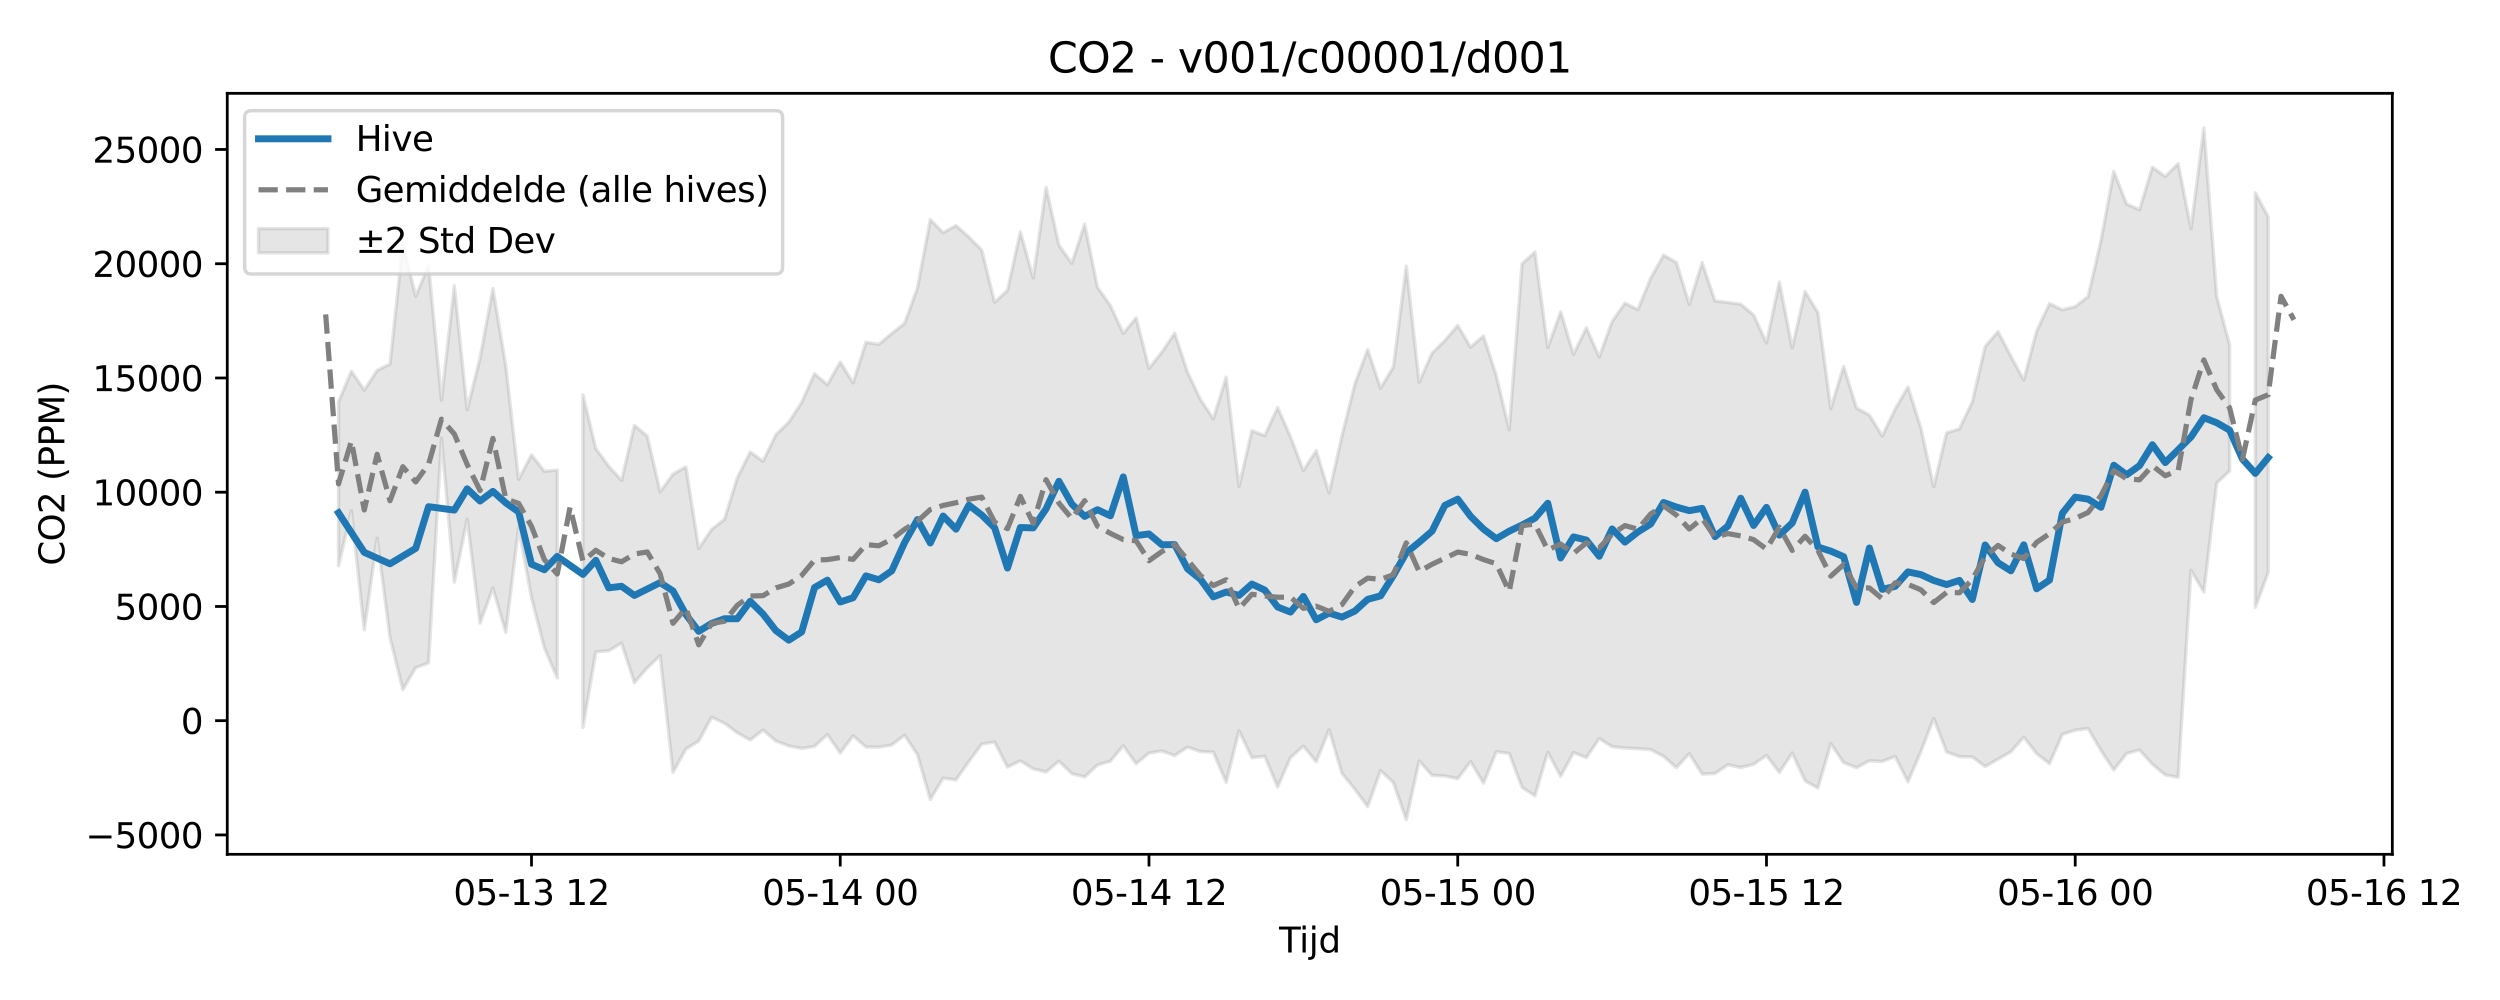 <?xml version="1.0" encoding="utf-8" standalone="no"?>
<!DOCTYPE svg PUBLIC "-//W3C//DTD SVG 1.1//EN"
  "http://www.w3.org/Graphics/SVG/1.1/DTD/svg11.dtd">
<svg xmlns:xlink="http://www.w3.org/1999/xlink" width="720pt" height="288pt" viewBox="0 0 720 288" xmlns="http://www.w3.org/2000/svg" version="1.1">
 <defs>
  <style type="text/css">*{stroke-linejoin: round; stroke-linecap: butt}</style>
 </defs>
 <g id="figure_1">
  <g id="patch_1">
   <path d="M 0 288 
L 720 288 
L 720 0 
L 0 0 
z
" style="fill: #ffffff"/>
  </g>
  <g id="axes_1">
   <g id="patch_2">
    <path d="M 65.45 246.04 
L 688.99 246.04 
L 688.99 26.88 
L 65.45 26.88 
z
" style="fill: #ffffff"/>
   </g>
   <g id="FillBetweenPolyCollection_1">
    <path d="M 97.498 115.757 
L 97.498 162.951 
L 101.203 147.088 
L 104.908 181.389 
L 108.612 155 
L 112.317 183.576 
L 116.022 198.591 
L 119.727 192.273 
L 123.432 190.912 
L 127.137 126.239 
L 130.842 167.675 
L 134.547 149.521 
L 138.252 179.45 
L 141.957 169.395 
L 145.662 182.075 
L 149.367 151.907 
L 153.072 172.141 
L 156.777 186.586 
L 160.482 195.251 
L 160.482 135.375 
L 160.482 135.375 
L 156.777 135.741 
L 153.072 131.022 
L 149.367 138.053 
L 145.662 105.283 
L 141.957 83.147 
L 138.252 103.086 
L 134.547 118.009 
L 130.842 82.32 
L 127.137 115.221 
L 123.432 76.431 
L 119.727 85.316 
L 116.022 70.226 
L 112.317 104.828 
L 108.612 106.677 
L 104.908 112.35 
L 101.203 106.92 
L 97.498 115.757 
z
" clip-path="url(#p663fb61a40)" style="fill: #808080; fill-opacity: 0.2; stroke: #808080; stroke-opacity: 0.2"/>
    <path d="M 167.891 113.727 
L 167.891 209.521 
L 171.596 187.75 
L 175.301 187.428 
L 179.006 185.245 
L 182.711 196.593 
L 186.416 192.338 
L 190.121 188.841 
L 193.826 222.447 
L 197.531 215.739 
L 201.236 213.431 
L 204.941 206.545 
L 208.646 208.302 
L 212.351 211.05 
L 216.055 213.131 
L 219.76 210.256 
L 223.465 213.437 
L 227.17 214.833 
L 230.875 215.54 
L 234.58 214.969 
L 238.285 211.541 
L 241.99 216.849 
L 245.695 211.906 
L 249.4 215.145 
L 253.105 215.186 
L 256.81 214.558 
L 260.515 211.737 
L 264.22 217.323 
L 267.925 230.243 
L 271.629 224.099 
L 275.334 224.606 
L 279.039 219.329 
L 282.744 214.287 
L 286.449 213.715 
L 290.154 220.908 
L 293.859 219.13 
L 297.564 221.433 
L 301.269 222.351 
L 304.974 219.198 
L 308.679 222.819 
L 312.384 223.782 
L 316.089 220.319 
L 319.794 219.219 
L 323.499 214.767 
L 327.203 219.962 
L 330.908 216.895 
L 334.613 216.286 
L 338.318 217.593 
L 342.023 215.171 
L 345.728 216.452 
L 349.433 216.614 
L 353.138 225.3 
L 356.843 210.496 
L 360.548 218.237 
L 364.253 217.8 
L 367.958 226.629 
L 371.663 218.182 
L 375.368 214.904 
L 379.073 219.378 
L 382.777 210.185 
L 386.482 222.737 
L 390.187 227.275 
L 393.892 232.322 
L 397.597 221.917 
L 401.302 225.396 
L 405.007 236.078 
L 408.712 219.15 
L 412.417 223.311 
L 416.122 223.491 
L 419.827 224.24 
L 423.532 219.334 
L 427.237 225.57 
L 430.942 216.501 
L 434.646 216.975 
L 438.351 226.787 
L 442.056 229.222 
L 445.761 216.659 
L 449.466 223.573 
L 453.171 216.751 
L 456.876 218.202 
L 460.581 212.718 
L 464.286 215.055 
L 467.991 215.429 
L 471.696 215.616 
L 475.401 215.893 
L 479.106 217.822 
L 482.811 221.086 
L 486.516 217.06 
L 490.22 222.945 
L 493.925 222.78 
L 497.63 220.256 
L 501.335 221.048 
L 505.04 220.134 
L 508.745 217.538 
L 512.45 222.518 
L 516.155 216.869 
L 519.86 224.909 
L 523.565 226.959 
L 527.27 214.18 
L 530.975 219.652 
L 534.68 221.108 
L 538.385 219.107 
L 542.09 219.302 
L 545.794 217.861 
L 549.499 225.178 
L 553.204 216.515 
L 556.909 206.915 
L 560.614 216.56 
L 564.319 217.908 
L 568.024 218.015 
L 571.729 220.769 
L 575.434 218.642 
L 579.139 216.487 
L 582.844 212.294 
L 586.549 217.03 
L 590.254 219.945 
L 593.959 211.471 
L 597.664 210.299 
L 601.368 209.802 
L 605.073 216.138 
L 608.778 221.739 
L 612.483 217.005 
L 616.188 215.99 
L 619.893 220.119 
L 623.598 223.184 
L 627.303 223.882 
L 631.008 164.245 
L 634.713 170.497 
L 638.418 139.1 
L 642.123 135.669 
L 642.123 99.23 
L 642.123 99.23 
L 638.418 85.442 
L 634.713 36.842 
L 631.008 65.871 
L 627.303 47.137 
L 623.598 50.827 
L 619.893 48.149 
L 616.188 60.387 
L 612.483 58.795 
L 608.778 49.374 
L 605.073 69.354 
L 601.368 85.406 
L 597.664 88.305 
L 593.959 89.229 
L 590.254 87.455 
L 586.549 95.375 
L 582.844 109.434 
L 579.139 102.624 
L 575.434 95.516 
L 571.729 99.805 
L 568.024 115.747 
L 564.319 123.515 
L 560.614 124.687 
L 556.909 140.16 
L 553.204 123.196 
L 549.499 111.429 
L 545.794 117.834 
L 542.09 125.581 
L 538.385 119.549 
L 534.68 117.517 
L 530.975 105.524 
L 527.27 117.662 
L 523.565 90.02 
L 519.86 83.982 
L 516.155 100.166 
L 512.45 81.213 
L 508.745 98.739 
L 505.04 90.693 
L 501.335 87.626 
L 497.63 87.098 
L 493.925 86.679 
L 490.22 75.634 
L 486.516 87.628 
L 482.811 75.61 
L 479.106 73.487 
L 475.401 80.121 
L 471.696 89.197 
L 467.991 87.296 
L 464.286 92.62 
L 460.581 102.824 
L 456.876 94.431 
L 453.171 102.027 
L 449.466 89.793 
L 445.761 100.121 
L 442.056 72.608 
L 438.351 75.977 
L 434.646 123.75 
L 430.942 108.227 
L 427.237 96.745 
L 423.532 99.97 
L 419.827 93.748 
L 416.122 98.072 
L 412.417 101.713 
L 408.712 110.102 
L 405.007 76.619 
L 401.302 105.662 
L 397.597 111.789 
L 393.892 100.672 
L 390.187 110.634 
L 386.482 125.523 
L 382.777 141.955 
L 379.073 129.781 
L 375.368 135.506 
L 371.663 125.786 
L 367.958 117.362 
L 364.253 125.471 
L 360.548 124.054 
L 356.843 140.07 
L 353.138 108.634 
L 349.433 120.649 
L 345.728 115.014 
L 342.023 107.236 
L 338.318 95.983 
L 334.613 101.414 
L 330.908 106.094 
L 327.203 91.544 
L 323.499 96.034 
L 319.794 88.006 
L 316.089 82.776 
L 312.384 64.593 
L 308.679 75.864 
L 304.974 70.602 
L 301.269 53.97 
L 297.564 80.052 
L 293.859 66.797 
L 290.154 83.611 
L 286.449 87.052 
L 282.744 72.042 
L 279.039 68.248 
L 275.334 64.96 
L 271.629 67.022 
L 267.925 63.244 
L 264.22 82.907 
L 260.515 93.164 
L 256.81 96.055 
L 253.105 99.168 
L 249.4 98.581 
L 245.695 110.283 
L 241.99 104.282 
L 238.285 110.797 
L 234.58 107.617 
L 230.875 115.907 
L 227.17 121.584 
L 223.465 125.165 
L 219.76 132.834 
L 216.055 130.197 
L 212.351 137.581 
L 208.646 149.552 
L 204.941 152.483 
L 201.236 157.983 
L 197.531 134.446 
L 193.826 136.574 
L 190.121 141.64 
L 186.416 125.593 
L 182.711 122.517 
L 179.006 138.34 
L 175.301 134.238 
L 171.596 129.202 
L 167.891 113.727 
z
" clip-path="url(#p663fb61a40)" style="fill: #808080; fill-opacity: 0.2; stroke: #808080; stroke-opacity: 0.2"/>
    <path d="M 649.533 55.521 
L 649.533 174.927 
L 653.237 164.918 
L 653.237 62.452 
L 653.237 62.452 
L 649.533 55.521 
z
" clip-path="url(#p663fb61a40)" style="fill: #808080; fill-opacity: 0.2; stroke: #808080; stroke-opacity: 0.2"/>
   </g>
   <g id="matplotlib.axis_1">
    <g id="xtick_1">
     <g id="line2d_1">
      <defs>
       <path id="mc6a44f9786" d="M 0 0 
L 0 3.5 
" style="stroke: #000000; stroke-width: 0.8"/>
      </defs>
      <g>
       <use xlink:href="#mc6a44f9786" x="153.072" y="246.04" style="stroke: #000000; stroke-width: 0.8"/>
      </g>
     </g>
     <g id="text_1">
      <!-- 05-13 12 -->
      <g transform="translate(130.591 260.638) scale(0.1 -0.1)">
       <defs>
        <path id="DejaVuSans-30" d="M 2034 4250 
Q 1547 4250 1301 3770 
Q 1056 3291 1056 2328 
Q 1056 1369 1301 889 
Q 1547 409 2034 409 
Q 2525 409 2770 889 
Q 3016 1369 3016 2328 
Q 3016 3291 2770 3770 
Q 2525 4250 2034 4250 
z
M 2034 4750 
Q 2819 4750 3233 4129 
Q 3647 3509 3647 2328 
Q 3647 1150 3233 529 
Q 2819 -91 2034 -91 
Q 1250 -91 836 529 
Q 422 1150 422 2328 
Q 422 3509 836 4129 
Q 1250 4750 2034 4750 
z
" transform="scale(0.016)"/>
        <path id="DejaVuSans-35" d="M 691 4666 
L 3169 4666 
L 3169 4134 
L 1269 4134 
L 1269 2991 
Q 1406 3038 1543 3061 
Q 1681 3084 1819 3084 
Q 2600 3084 3056 2656 
Q 3513 2228 3513 1497 
Q 3513 744 3044 326 
Q 2575 -91 1722 -91 
Q 1428 -91 1123 -41 
Q 819 9 494 109 
L 494 744 
Q 775 591 1075 516 
Q 1375 441 1709 441 
Q 2250 441 2565 725 
Q 2881 1009 2881 1497 
Q 2881 1984 2565 2268 
Q 2250 2553 1709 2553 
Q 1456 2553 1204 2497 
Q 953 2441 691 2322 
L 691 4666 
z
" transform="scale(0.016)"/>
        <path id="DejaVuSans-2d" d="M 313 2009 
L 1997 2009 
L 1997 1497 
L 313 1497 
L 313 2009 
z
" transform="scale(0.016)"/>
        <path id="DejaVuSans-31" d="M 794 531 
L 1825 531 
L 1825 4091 
L 703 3866 
L 703 4441 
L 1819 4666 
L 2450 4666 
L 2450 531 
L 3481 531 
L 3481 0 
L 794 0 
L 794 531 
z
" transform="scale(0.016)"/>
        <path id="DejaVuSans-33" d="M 2597 2516 
Q 3050 2419 3304 2112 
Q 3559 1806 3559 1356 
Q 3559 666 3084 287 
Q 2609 -91 1734 -91 
Q 1441 -91 1130 -33 
Q 819 25 488 141 
L 488 750 
Q 750 597 1062 519 
Q 1375 441 1716 441 
Q 2309 441 2620 675 
Q 2931 909 2931 1356 
Q 2931 1769 2642 2001 
Q 2353 2234 1838 2234 
L 1294 2234 
L 1294 2753 
L 1863 2753 
Q 2328 2753 2575 2939 
Q 2822 3125 2822 3475 
Q 2822 3834 2567 4026 
Q 2313 4219 1838 4219 
Q 1578 4219 1281 4162 
Q 984 4106 628 3988 
L 628 4550 
Q 988 4650 1302 4700 
Q 1616 4750 1894 4750 
Q 2613 4750 3031 4423 
Q 3450 4097 3450 3541 
Q 3450 3153 3228 2886 
Q 3006 2619 2597 2516 
z
" transform="scale(0.016)"/>
        <path id="DejaVuSans-20" transform="scale(0.016)"/>
        <path id="DejaVuSans-32" d="M 1228 531 
L 3431 531 
L 3431 0 
L 469 0 
L 469 531 
Q 828 903 1448 1529 
Q 2069 2156 2228 2338 
Q 2531 2678 2651 2914 
Q 2772 3150 2772 3378 
Q 2772 3750 2511 3984 
Q 2250 4219 1831 4219 
Q 1534 4219 1204 4116 
Q 875 4013 500 3803 
L 500 4441 
Q 881 4594 1212 4672 
Q 1544 4750 1819 4750 
Q 2544 4750 2975 4387 
Q 3406 4025 3406 3419 
Q 3406 3131 3298 2873 
Q 3191 2616 2906 2266 
Q 2828 2175 2409 1742 
Q 1991 1309 1228 531 
z
" transform="scale(0.016)"/>
       </defs>
       <use xlink:href="#DejaVuSans-30"/>
       <use xlink:href="#DejaVuSans-35" transform="translate(63.623 0)"/>
       <use xlink:href="#DejaVuSans-2d" transform="translate(127.246 0)"/>
       <use xlink:href="#DejaVuSans-31" transform="translate(163.33 0)"/>
       <use xlink:href="#DejaVuSans-33" transform="translate(226.953 0)"/>
       <use xlink:href="#DejaVuSans-20" transform="translate(290.576 0)"/>
       <use xlink:href="#DejaVuSans-31" transform="translate(322.363 0)"/>
       <use xlink:href="#DejaVuSans-32" transform="translate(385.986 0)"/>
      </g>
     </g>
    </g>
    <g id="xtick_2">
     <g id="line2d_2">
      <g>
       <use xlink:href="#mc6a44f9786" x="241.99" y="246.04" style="stroke: #000000; stroke-width: 0.8"/>
      </g>
     </g>
     <g id="text_2">
      <!-- 05-14 00 -->
      <g transform="translate(219.51 260.638) scale(0.1 -0.1)">
       <defs>
        <path id="DejaVuSans-34" d="M 2419 4116 
L 825 1625 
L 2419 1625 
L 2419 4116 
z
M 2253 4666 
L 3047 4666 
L 3047 1625 
L 3713 1625 
L 3713 1100 
L 3047 1100 
L 3047 0 
L 2419 0 
L 2419 1100 
L 313 1100 
L 313 1709 
L 2253 4666 
z
" transform="scale(0.016)"/>
       </defs>
       <use xlink:href="#DejaVuSans-30"/>
       <use xlink:href="#DejaVuSans-35" transform="translate(63.623 0)"/>
       <use xlink:href="#DejaVuSans-2d" transform="translate(127.246 0)"/>
       <use xlink:href="#DejaVuSans-31" transform="translate(163.33 0)"/>
       <use xlink:href="#DejaVuSans-34" transform="translate(226.953 0)"/>
       <use xlink:href="#DejaVuSans-20" transform="translate(290.576 0)"/>
       <use xlink:href="#DejaVuSans-30" transform="translate(322.363 0)"/>
       <use xlink:href="#DejaVuSans-30" transform="translate(385.986 0)"/>
      </g>
     </g>
    </g>
    <g id="xtick_3">
     <g id="line2d_3">
      <g>
       <use xlink:href="#mc6a44f9786" x="330.908" y="246.04" style="stroke: #000000; stroke-width: 0.8"/>
      </g>
     </g>
     <g id="text_3">
      <!-- 05-14 12 -->
      <g transform="translate(308.428 260.638) scale(0.1 -0.1)">
       <use xlink:href="#DejaVuSans-30"/>
       <use xlink:href="#DejaVuSans-35" transform="translate(63.623 0)"/>
       <use xlink:href="#DejaVuSans-2d" transform="translate(127.246 0)"/>
       <use xlink:href="#DejaVuSans-31" transform="translate(163.33 0)"/>
       <use xlink:href="#DejaVuSans-34" transform="translate(226.953 0)"/>
       <use xlink:href="#DejaVuSans-20" transform="translate(290.576 0)"/>
       <use xlink:href="#DejaVuSans-31" transform="translate(322.363 0)"/>
       <use xlink:href="#DejaVuSans-32" transform="translate(385.986 0)"/>
      </g>
     </g>
    </g>
    <g id="xtick_4">
     <g id="line2d_4">
      <g>
       <use xlink:href="#mc6a44f9786" x="419.827" y="246.04" style="stroke: #000000; stroke-width: 0.8"/>
      </g>
     </g>
     <g id="text_4">
      <!-- 05-15 00 -->
      <g transform="translate(397.346 260.638) scale(0.1 -0.1)">
       <use xlink:href="#DejaVuSans-30"/>
       <use xlink:href="#DejaVuSans-35" transform="translate(63.623 0)"/>
       <use xlink:href="#DejaVuSans-2d" transform="translate(127.246 0)"/>
       <use xlink:href="#DejaVuSans-31" transform="translate(163.33 0)"/>
       <use xlink:href="#DejaVuSans-35" transform="translate(226.953 0)"/>
       <use xlink:href="#DejaVuSans-20" transform="translate(290.576 0)"/>
       <use xlink:href="#DejaVuSans-30" transform="translate(322.363 0)"/>
       <use xlink:href="#DejaVuSans-30" transform="translate(385.986 0)"/>
      </g>
     </g>
    </g>
    <g id="xtick_5">
     <g id="line2d_5">
      <g>
       <use xlink:href="#mc6a44f9786" x="508.745" y="246.04" style="stroke: #000000; stroke-width: 0.8"/>
      </g>
     </g>
     <g id="text_5">
      <!-- 05-15 12 -->
      <g transform="translate(486.265 260.638) scale(0.1 -0.1)">
       <use xlink:href="#DejaVuSans-30"/>
       <use xlink:href="#DejaVuSans-35" transform="translate(63.623 0)"/>
       <use xlink:href="#DejaVuSans-2d" transform="translate(127.246 0)"/>
       <use xlink:href="#DejaVuSans-31" transform="translate(163.33 0)"/>
       <use xlink:href="#DejaVuSans-35" transform="translate(226.953 0)"/>
       <use xlink:href="#DejaVuSans-20" transform="translate(290.576 0)"/>
       <use xlink:href="#DejaVuSans-31" transform="translate(322.363 0)"/>
       <use xlink:href="#DejaVuSans-32" transform="translate(385.986 0)"/>
      </g>
     </g>
    </g>
    <g id="xtick_6">
     <g id="line2d_6">
      <g>
       <use xlink:href="#mc6a44f9786" x="597.664" y="246.04" style="stroke: #000000; stroke-width: 0.8"/>
      </g>
     </g>
     <g id="text_6">
      <!-- 05-16 00 -->
      <g transform="translate(575.183 260.638) scale(0.1 -0.1)">
       <defs>
        <path id="DejaVuSans-36" d="M 2113 2584 
Q 1688 2584 1439 2293 
Q 1191 2003 1191 1497 
Q 1191 994 1439 701 
Q 1688 409 2113 409 
Q 2538 409 2786 701 
Q 3034 994 3034 1497 
Q 3034 2003 2786 2293 
Q 2538 2584 2113 2584 
z
M 3366 4563 
L 3366 3988 
Q 3128 4100 2886 4159 
Q 2644 4219 2406 4219 
Q 1781 4219 1451 3797 
Q 1122 3375 1075 2522 
Q 1259 2794 1537 2939 
Q 1816 3084 2150 3084 
Q 2853 3084 3261 2657 
Q 3669 2231 3669 1497 
Q 3669 778 3244 343 
Q 2819 -91 2113 -91 
Q 1303 -91 875 529 
Q 447 1150 447 2328 
Q 447 3434 972 4092 
Q 1497 4750 2381 4750 
Q 2619 4750 2861 4703 
Q 3103 4656 3366 4563 
z
" transform="scale(0.016)"/>
       </defs>
       <use xlink:href="#DejaVuSans-30"/>
       <use xlink:href="#DejaVuSans-35" transform="translate(63.623 0)"/>
       <use xlink:href="#DejaVuSans-2d" transform="translate(127.246 0)"/>
       <use xlink:href="#DejaVuSans-31" transform="translate(163.33 0)"/>
       <use xlink:href="#DejaVuSans-36" transform="translate(226.953 0)"/>
       <use xlink:href="#DejaVuSans-20" transform="translate(290.576 0)"/>
       <use xlink:href="#DejaVuSans-30" transform="translate(322.363 0)"/>
       <use xlink:href="#DejaVuSans-30" transform="translate(385.986 0)"/>
      </g>
     </g>
    </g>
    <g id="xtick_7">
     <g id="line2d_7">
      <g>
       <use xlink:href="#mc6a44f9786" x="686.582" y="246.04" style="stroke: #000000; stroke-width: 0.8"/>
      </g>
     </g>
     <g id="text_7">
      <!-- 05-16 12 -->
      <g transform="translate(664.101 260.638) scale(0.1 -0.1)">
       <use xlink:href="#DejaVuSans-30"/>
       <use xlink:href="#DejaVuSans-35" transform="translate(63.623 0)"/>
       <use xlink:href="#DejaVuSans-2d" transform="translate(127.246 0)"/>
       <use xlink:href="#DejaVuSans-31" transform="translate(163.33 0)"/>
       <use xlink:href="#DejaVuSans-36" transform="translate(226.953 0)"/>
       <use xlink:href="#DejaVuSans-20" transform="translate(290.576 0)"/>
       <use xlink:href="#DejaVuSans-31" transform="translate(322.363 0)"/>
       <use xlink:href="#DejaVuSans-32" transform="translate(385.986 0)"/>
      </g>
     </g>
    </g>
    <g id="text_8">
     <!-- Tijd -->
     <g transform="translate(368.37 274.317) scale(0.1 -0.1)">
      <defs>
       <path id="DejaVuSans-54" d="M -19 4666 
L 3928 4666 
L 3928 4134 
L 2272 4134 
L 2272 0 
L 1638 0 
L 1638 4134 
L -19 4134 
L -19 4666 
z
" transform="scale(0.016)"/>
       <path id="DejaVuSans-69" d="M 603 3500 
L 1178 3500 
L 1178 0 
L 603 0 
L 603 3500 
z
M 603 4863 
L 1178 4863 
L 1178 4134 
L 603 4134 
L 603 4863 
z
" transform="scale(0.016)"/>
       <path id="DejaVuSans-6a" d="M 603 3500 
L 1178 3500 
L 1178 -63 
Q 1178 -731 923 -1031 
Q 669 -1331 103 -1331 
L -116 -1331 
L -116 -844 
L 38 -844 
Q 366 -844 484 -692 
Q 603 -541 603 -63 
L 603 3500 
z
M 603 4863 
L 1178 4863 
L 1178 4134 
L 603 4134 
L 603 4863 
z
" transform="scale(0.016)"/>
       <path id="DejaVuSans-64" d="M 2906 2969 
L 2906 4863 
L 3481 4863 
L 3481 0 
L 2906 0 
L 2906 525 
Q 2725 213 2448 61 
Q 2172 -91 1784 -91 
Q 1150 -91 751 415 
Q 353 922 353 1747 
Q 353 2572 751 3078 
Q 1150 3584 1784 3584 
Q 2172 3584 2448 3432 
Q 2725 3281 2906 2969 
z
M 947 1747 
Q 947 1113 1208 752 
Q 1469 391 1925 391 
Q 2381 391 2643 752 
Q 2906 1113 2906 1747 
Q 2906 2381 2643 2742 
Q 2381 3103 1925 3103 
Q 1469 3103 1208 2742 
Q 947 2381 947 1747 
z
" transform="scale(0.016)"/>
      </defs>
      <use xlink:href="#DejaVuSans-54"/>
      <use xlink:href="#DejaVuSans-69" transform="translate(57.959 0)"/>
      <use xlink:href="#DejaVuSans-6a" transform="translate(85.742 0)"/>
      <use xlink:href="#DejaVuSans-64" transform="translate(113.525 0)"/>
     </g>
    </g>
   </g>
   <g id="matplotlib.axis_2">
    <g id="ytick_1">
     <g id="line2d_8">
      <defs>
       <path id="m9ceb5677a8" d="M 0 0 
L -3.5 0 
" style="stroke: #000000; stroke-width: 0.8"/>
      </defs>
      <g>
       <use xlink:href="#m9ceb5677a8" x="65.45" y="240.46" style="stroke: #000000; stroke-width: 0.8"/>
      </g>
     </g>
     <g id="text_9">
      <!-- −5000 -->
      <g transform="translate(24.62 244.259) scale(0.1 -0.1)">
       <defs>
        <path id="DejaVuSans-2212" d="M 678 2272 
L 4684 2272 
L 4684 1741 
L 678 1741 
L 678 2272 
z
" transform="scale(0.016)"/>
       </defs>
       <use xlink:href="#DejaVuSans-2212"/>
       <use xlink:href="#DejaVuSans-35" transform="translate(83.789 0)"/>
       <use xlink:href="#DejaVuSans-30" transform="translate(147.412 0)"/>
       <use xlink:href="#DejaVuSans-30" transform="translate(211.035 0)"/>
       <use xlink:href="#DejaVuSans-30" transform="translate(274.658 0)"/>
      </g>
     </g>
    </g>
    <g id="ytick_2">
     <g id="line2d_9">
      <g>
       <use xlink:href="#m9ceb5677a8" x="65.45" y="207.558" style="stroke: #000000; stroke-width: 0.8"/>
      </g>
     </g>
     <g id="text_10">
      <!-- 0 -->
      <g transform="translate(52.087 211.357) scale(0.1 -0.1)">
       <use xlink:href="#DejaVuSans-30"/>
      </g>
     </g>
    </g>
    <g id="ytick_3">
     <g id="line2d_10">
      <g>
       <use xlink:href="#m9ceb5677a8" x="65.45" y="174.656" style="stroke: #000000; stroke-width: 0.8"/>
      </g>
     </g>
     <g id="text_11">
      <!-- 5000 -->
      <g transform="translate(33 178.455) scale(0.1 -0.1)">
       <use xlink:href="#DejaVuSans-35"/>
       <use xlink:href="#DejaVuSans-30" transform="translate(63.623 0)"/>
       <use xlink:href="#DejaVuSans-30" transform="translate(127.246 0)"/>
       <use xlink:href="#DejaVuSans-30" transform="translate(190.869 0)"/>
      </g>
     </g>
    </g>
    <g id="ytick_4">
     <g id="line2d_11">
      <g>
       <use xlink:href="#m9ceb5677a8" x="65.45" y="141.754" style="stroke: #000000; stroke-width: 0.8"/>
      </g>
     </g>
     <g id="text_12">
      <!-- 10000 -->
      <g transform="translate(26.637 145.554) scale(0.1 -0.1)">
       <use xlink:href="#DejaVuSans-31"/>
       <use xlink:href="#DejaVuSans-30" transform="translate(63.623 0)"/>
       <use xlink:href="#DejaVuSans-30" transform="translate(127.246 0)"/>
       <use xlink:href="#DejaVuSans-30" transform="translate(190.869 0)"/>
       <use xlink:href="#DejaVuSans-30" transform="translate(254.492 0)"/>
      </g>
     </g>
    </g>
    <g id="ytick_5">
     <g id="line2d_12">
      <g>
       <use xlink:href="#m9ceb5677a8" x="65.45" y="108.853" style="stroke: #000000; stroke-width: 0.8"/>
      </g>
     </g>
     <g id="text_13">
      <!-- 15000 -->
      <g transform="translate(26.637 112.652) scale(0.1 -0.1)">
       <use xlink:href="#DejaVuSans-31"/>
       <use xlink:href="#DejaVuSans-35" transform="translate(63.623 0)"/>
       <use xlink:href="#DejaVuSans-30" transform="translate(127.246 0)"/>
       <use xlink:href="#DejaVuSans-30" transform="translate(190.869 0)"/>
       <use xlink:href="#DejaVuSans-30" transform="translate(254.492 0)"/>
      </g>
     </g>
    </g>
    <g id="ytick_6">
     <g id="line2d_13">
      <g>
       <use xlink:href="#m9ceb5677a8" x="65.45" y="75.951" style="stroke: #000000; stroke-width: 0.8"/>
      </g>
     </g>
     <g id="text_14">
      <!-- 20000 -->
      <g transform="translate(26.637 79.75) scale(0.1 -0.1)">
       <use xlink:href="#DejaVuSans-32"/>
       <use xlink:href="#DejaVuSans-30" transform="translate(63.623 0)"/>
       <use xlink:href="#DejaVuSans-30" transform="translate(127.246 0)"/>
       <use xlink:href="#DejaVuSans-30" transform="translate(190.869 0)"/>
       <use xlink:href="#DejaVuSans-30" transform="translate(254.492 0)"/>
      </g>
     </g>
    </g>
    <g id="ytick_7">
     <g id="line2d_14">
      <g>
       <use xlink:href="#m9ceb5677a8" x="65.45" y="43.049" style="stroke: #000000; stroke-width: 0.8"/>
      </g>
     </g>
     <g id="text_15">
      <!-- 25000 -->
      <g transform="translate(26.637 46.848) scale(0.1 -0.1)">
       <use xlink:href="#DejaVuSans-32"/>
       <use xlink:href="#DejaVuSans-35" transform="translate(63.623 0)"/>
       <use xlink:href="#DejaVuSans-30" transform="translate(127.246 0)"/>
       <use xlink:href="#DejaVuSans-30" transform="translate(190.869 0)"/>
       <use xlink:href="#DejaVuSans-30" transform="translate(254.492 0)"/>
      </g>
     </g>
    </g>
    <g id="text_16">
     <!-- CO2 (PPM) -->
     <g transform="translate(18.541 162.903) rotate(-90) scale(0.1 -0.1)">
      <defs>
       <path id="DejaVuSans-43" d="M 4122 4306 
L 4122 3641 
Q 3803 3938 3442 4084 
Q 3081 4231 2675 4231 
Q 1875 4231 1450 3742 
Q 1025 3253 1025 2328 
Q 1025 1406 1450 917 
Q 1875 428 2675 428 
Q 3081 428 3442 575 
Q 3803 722 4122 1019 
L 4122 359 
Q 3791 134 3420 21 
Q 3050 -91 2638 -91 
Q 1578 -91 968 557 
Q 359 1206 359 2328 
Q 359 3453 968 4101 
Q 1578 4750 2638 4750 
Q 3056 4750 3426 4639 
Q 3797 4528 4122 4306 
z
" transform="scale(0.016)"/>
       <path id="DejaVuSans-4f" d="M 2522 4238 
Q 1834 4238 1429 3725 
Q 1025 3213 1025 2328 
Q 1025 1447 1429 934 
Q 1834 422 2522 422 
Q 3209 422 3611 934 
Q 4013 1447 4013 2328 
Q 4013 3213 3611 3725 
Q 3209 4238 2522 4238 
z
M 2522 4750 
Q 3503 4750 4090 4092 
Q 4678 3434 4678 2328 
Q 4678 1225 4090 567 
Q 3503 -91 2522 -91 
Q 1538 -91 948 565 
Q 359 1222 359 2328 
Q 359 3434 948 4092 
Q 1538 4750 2522 4750 
z
" transform="scale(0.016)"/>
       <path id="DejaVuSans-28" d="M 1984 4856 
Q 1566 4138 1362 3434 
Q 1159 2731 1159 2009 
Q 1159 1288 1364 580 
Q 1569 -128 1984 -844 
L 1484 -844 
Q 1016 -109 783 600 
Q 550 1309 550 2009 
Q 550 2706 781 3412 
Q 1013 4119 1484 4856 
L 1984 4856 
z
" transform="scale(0.016)"/>
       <path id="DejaVuSans-50" d="M 1259 4147 
L 1259 2394 
L 2053 2394 
Q 2494 2394 2734 2622 
Q 2975 2850 2975 3272 
Q 2975 3691 2734 3919 
Q 2494 4147 2053 4147 
L 1259 4147 
z
M 628 4666 
L 2053 4666 
Q 2838 4666 3239 4311 
Q 3641 3956 3641 3272 
Q 3641 2581 3239 2228 
Q 2838 1875 2053 1875 
L 1259 1875 
L 1259 0 
L 628 0 
L 628 4666 
z
" transform="scale(0.016)"/>
       <path id="DejaVuSans-4d" d="M 628 4666 
L 1569 4666 
L 2759 1491 
L 3956 4666 
L 4897 4666 
L 4897 0 
L 4281 0 
L 4281 4097 
L 3078 897 
L 2444 897 
L 1241 4097 
L 1241 0 
L 628 0 
L 628 4666 
z
" transform="scale(0.016)"/>
       <path id="DejaVuSans-29" d="M 513 4856 
L 1013 4856 
Q 1481 4119 1714 3412 
Q 1947 2706 1947 2009 
Q 1947 1309 1714 600 
Q 1481 -109 1013 -844 
L 513 -844 
Q 928 -128 1133 580 
Q 1338 1288 1338 2009 
Q 1338 2731 1133 3434 
Q 928 4138 513 4856 
z
" transform="scale(0.016)"/>
      </defs>
      <use xlink:href="#DejaVuSans-43"/>
      <use xlink:href="#DejaVuSans-4f" transform="translate(69.824 0)"/>
      <use xlink:href="#DejaVuSans-32" transform="translate(148.535 0)"/>
      <use xlink:href="#DejaVuSans-20" transform="translate(212.158 0)"/>
      <use xlink:href="#DejaVuSans-28" transform="translate(243.945 0)"/>
      <use xlink:href="#DejaVuSans-50" transform="translate(282.959 0)"/>
      <use xlink:href="#DejaVuSans-50" transform="translate(343.262 0)"/>
      <use xlink:href="#DejaVuSans-4d" transform="translate(403.564 0)"/>
      <use xlink:href="#DejaVuSans-29" transform="translate(489.844 0)"/>
     </g>
    </g>
   </g>
   <g id="line2d_15">
    <path d="M 97.498 147.697 
L 104.908 159.074 
L 112.317 162.377 
L 119.727 157.922 
L 123.432 145.923 
L 130.842 146.907 
L 134.547 140.781 
L 138.252 144.301 
L 141.957 141.518 
L 145.662 144.818 
L 149.367 147.429 
L 153.072 162.499 
L 156.777 164.088 
L 160.482 160.245 
L 167.891 165.428 
L 171.596 161.368 
L 175.301 169.298 
L 179.006 168.852 
L 182.711 171.485 
L 190.121 167.791 
L 193.826 170.197 
L 197.531 176.988 
L 201.236 181.822 
L 204.941 179.539 
L 208.646 178.194 
L 212.351 178.19 
L 216.055 173.176 
L 219.76 176.856 
L 223.465 181.62 
L 227.17 184.367 
L 230.875 181.998 
L 234.58 169.216 
L 238.285 167.078 
L 241.99 173.371 
L 245.695 172.151 
L 249.4 165.852 
L 253.105 166.979 
L 256.81 164.413 
L 260.515 156.282 
L 264.22 149.651 
L 267.925 156.372 
L 271.629 148.609 
L 275.334 152.401 
L 279.039 145.483 
L 282.744 148.33 
L 286.449 151.978 
L 290.154 163.595 
L 293.859 151.923 
L 297.564 152.026 
L 301.269 146.552 
L 304.974 138.613 
L 308.679 145.159 
L 312.384 148.732 
L 316.089 146.795 
L 319.794 148.552 
L 323.499 137.352 
L 327.203 154.251 
L 330.908 153.781 
L 334.613 156.885 
L 338.318 156.847 
L 342.023 163.832 
L 345.728 166.817 
L 349.433 171.899 
L 353.138 170.506 
L 356.843 171.478 
L 360.548 168.21 
L 364.253 169.945 
L 367.958 174.816 
L 371.663 176.282 
L 375.368 171.781 
L 379.073 178.495 
L 382.777 176.556 
L 386.482 177.723 
L 390.187 175.996 
L 393.892 172.608 
L 397.597 171.618 
L 401.302 165.738 
L 405.007 159.192 
L 408.712 156.168 
L 412.417 152.972 
L 416.122 145.547 
L 419.827 143.744 
L 423.532 148.692 
L 427.237 152.373 
L 430.942 155.141 
L 434.646 152.985 
L 438.351 151.21 
L 442.056 149.234 
L 445.761 144.933 
L 449.466 160.688 
L 453.171 154.634 
L 456.876 155.538 
L 460.581 160.204 
L 464.286 152.339 
L 467.991 156.13 
L 471.696 153.215 
L 475.401 150.903 
L 479.106 144.709 
L 482.811 146.036 
L 486.516 147.069 
L 490.22 146.409 
L 493.925 154.553 
L 497.63 151.504 
L 501.335 143.494 
L 505.04 151.329 
L 508.745 146.119 
L 512.45 154.106 
L 516.155 150.62 
L 519.86 141.735 
L 523.565 157.534 
L 527.27 158.727 
L 530.975 160.326 
L 534.68 173.492 
L 538.385 157.824 
L 542.09 169.732 
L 545.794 168.883 
L 549.499 164.702 
L 553.204 165.479 
L 556.909 167.177 
L 560.614 168.35 
L 564.319 167.148 
L 568.024 172.649 
L 571.729 156.951 
L 575.434 162.072 
L 579.139 164.4 
L 582.844 156.911 
L 586.549 169.572 
L 590.254 167.067 
L 593.959 147.819 
L 597.664 143.18 
L 601.368 143.744 
L 605.073 146.106 
L 608.778 133.985 
L 612.483 136.736 
L 616.188 134.099 
L 619.893 128.085 
L 623.598 133.228 
L 631.008 125.848 
L 634.713 120.307 
L 638.418 121.757 
L 642.123 123.891 
L 645.828 132.23 
L 649.533 136.332 
L 653.237 131.798 
L 653.237 131.798 
" clip-path="url(#p663fb61a40)" style="fill: none; stroke: #1f77b4; stroke-width: 2; stroke-linecap: square"/>
   </g>
   <g id="line2d_16">
    <path d="M 93.793 90.559 
L 97.498 139.354 
L 101.203 127.004 
L 104.908 146.87 
L 108.612 130.839 
L 112.317 144.202 
L 116.022 134.409 
L 119.727 138.794 
L 123.432 133.671 
L 127.137 120.73 
L 130.842 124.997 
L 134.547 133.765 
L 138.252 141.268 
L 141.957 126.271 
L 145.662 143.679 
L 149.367 144.98 
L 153.072 151.581 
L 156.777 161.163 
L 160.482 165.313 
L 164.186 146.054 
L 167.891 161.624 
L 171.596 158.476 
L 175.301 160.833 
L 179.006 161.793 
L 182.711 159.555 
L 186.416 158.965 
L 190.121 165.241 
L 193.826 179.51 
L 197.531 175.093 
L 201.236 185.707 
L 204.941 179.514 
L 208.646 178.927 
L 212.351 174.316 
L 216.055 171.664 
L 219.76 171.545 
L 223.465 169.301 
L 227.17 168.209 
L 230.875 165.724 
L 234.58 161.293 
L 238.285 161.169 
L 241.99 160.566 
L 245.695 161.094 
L 249.4 156.863 
L 253.105 157.177 
L 256.81 155.307 
L 260.515 152.45 
L 264.22 150.115 
L 267.925 146.744 
L 271.629 145.561 
L 275.334 144.783 
L 279.039 143.789 
L 282.744 143.164 
L 286.449 150.384 
L 290.154 152.259 
L 293.859 142.964 
L 297.564 150.743 
L 301.269 138.161 
L 304.974 144.9 
L 308.679 149.342 
L 312.384 144.188 
L 316.089 151.547 
L 319.794 153.612 
L 323.499 155.401 
L 327.203 155.753 
L 330.908 161.494 
L 334.613 158.85 
L 338.318 156.788 
L 345.728 165.733 
L 349.433 168.632 
L 353.138 166.967 
L 356.843 175.283 
L 360.548 171.146 
L 364.253 171.636 
L 367.958 171.995 
L 371.663 171.984 
L 375.368 175.205 
L 379.073 174.58 
L 382.777 176.07 
L 386.482 174.13 
L 390.187 168.954 
L 393.892 166.497 
L 397.597 166.853 
L 401.302 165.529 
L 405.007 156.348 
L 408.712 164.626 
L 412.417 162.512 
L 419.827 158.994 
L 423.532 159.652 
L 427.237 161.158 
L 430.942 162.364 
L 434.646 170.363 
L 438.351 151.382 
L 442.056 150.915 
L 445.761 158.39 
L 449.466 156.683 
L 453.171 159.389 
L 456.876 156.317 
L 460.581 157.771 
L 464.286 153.837 
L 467.991 151.363 
L 471.696 152.406 
L 475.401 148.007 
L 479.106 145.655 
L 482.811 148.348 
L 486.516 152.344 
L 490.22 149.29 
L 493.925 154.729 
L 497.63 153.677 
L 501.335 154.337 
L 505.04 155.413 
L 508.745 158.139 
L 512.45 151.866 
L 516.155 158.518 
L 519.86 154.446 
L 523.565 158.49 
L 527.27 165.921 
L 530.975 162.588 
L 534.68 169.313 
L 538.385 169.328 
L 542.09 172.442 
L 545.794 167.848 
L 549.499 168.303 
L 553.204 169.855 
L 556.909 173.537 
L 560.614 170.623 
L 564.319 170.712 
L 568.024 166.881 
L 571.729 160.287 
L 575.434 157.079 
L 579.139 159.555 
L 582.844 160.864 
L 586.549 156.202 
L 590.254 153.7 
L 593.959 150.35 
L 597.664 149.302 
L 601.368 147.604 
L 605.073 142.746 
L 608.778 135.557 
L 612.483 137.9 
L 616.188 138.189 
L 619.893 134.134 
L 623.598 137.006 
L 627.303 135.51 
L 631.008 115.058 
L 634.713 103.669 
L 638.418 112.271 
L 642.123 117.449 
L 645.828 132.23 
L 649.533 115.224 
L 653.237 113.685 
L 656.942 85.341 
L 660.647 92.092 
L 660.647 92.092 
" clip-path="url(#p663fb61a40)" style="fill: none; stroke-dasharray: 5.55,2.4; stroke-dashoffset: 0; stroke: #808080; stroke-width: 1.5"/>
   </g>
   <g id="patch_3">
    <path d="M 65.45 246.04 
L 65.45 26.88 
" style="fill: none; stroke: #000000; stroke-width: 0.8; stroke-linejoin: miter; stroke-linecap: square"/>
   </g>
   <g id="patch_4">
    <path d="M 688.99 246.04 
L 688.99 26.88 
" style="fill: none; stroke: #000000; stroke-width: 0.8; stroke-linejoin: miter; stroke-linecap: square"/>
   </g>
   <g id="patch_5">
    <path d="M 65.45 246.04 
L 688.99 246.04 
" style="fill: none; stroke: #000000; stroke-width: 0.8; stroke-linejoin: miter; stroke-linecap: square"/>
   </g>
   <g id="patch_6">
    <path d="M 65.45 26.88 
L 688.99 26.88 
" style="fill: none; stroke: #000000; stroke-width: 0.8; stroke-linejoin: miter; stroke-linecap: square"/>
   </g>
   <g id="text_17">
    <!-- CO2 - v001/c00001/d001 -->
    <g transform="translate(301.817 20.88) scale(0.12 -0.12)">
     <defs>
      <path id="DejaVuSans-76" d="M 191 3500 
L 800 3500 
L 1894 563 
L 2988 3500 
L 3597 3500 
L 2284 0 
L 1503 0 
L 191 3500 
z
" transform="scale(0.016)"/>
      <path id="DejaVuSans-2f" d="M 1625 4666 
L 2156 4666 
L 531 -594 
L 0 -594 
L 1625 4666 
z
" transform="scale(0.016)"/>
      <path id="DejaVuSans-63" d="M 3122 3366 
L 3122 2828 
Q 2878 2963 2633 3030 
Q 2388 3097 2138 3097 
Q 1578 3097 1268 2742 
Q 959 2388 959 1747 
Q 959 1106 1268 751 
Q 1578 397 2138 397 
Q 2388 397 2633 464 
Q 2878 531 3122 666 
L 3122 134 
Q 2881 22 2623 -34 
Q 2366 -91 2075 -91 
Q 1284 -91 818 406 
Q 353 903 353 1747 
Q 353 2603 823 3093 
Q 1294 3584 2113 3584 
Q 2378 3584 2631 3529 
Q 2884 3475 3122 3366 
z
" transform="scale(0.016)"/>
     </defs>
     <use xlink:href="#DejaVuSans-43"/>
     <use xlink:href="#DejaVuSans-4f" transform="translate(69.824 0)"/>
     <use xlink:href="#DejaVuSans-32" transform="translate(148.535 0)"/>
     <use xlink:href="#DejaVuSans-20" transform="translate(212.158 0)"/>
     <use xlink:href="#DejaVuSans-2d" transform="translate(243.945 0)"/>
     <use xlink:href="#DejaVuSans-20" transform="translate(280.029 0)"/>
     <use xlink:href="#DejaVuSans-76" transform="translate(311.816 0)"/>
     <use xlink:href="#DejaVuSans-30" transform="translate(370.996 0)"/>
     <use xlink:href="#DejaVuSans-30" transform="translate(434.619 0)"/>
     <use xlink:href="#DejaVuSans-31" transform="translate(498.242 0)"/>
     <use xlink:href="#DejaVuSans-2f" transform="translate(561.865 0)"/>
     <use xlink:href="#DejaVuSans-63" transform="translate(595.557 0)"/>
     <use xlink:href="#DejaVuSans-30" transform="translate(650.537 0)"/>
     <use xlink:href="#DejaVuSans-30" transform="translate(714.16 0)"/>
     <use xlink:href="#DejaVuSans-30" transform="translate(777.783 0)"/>
     <use xlink:href="#DejaVuSans-30" transform="translate(841.406 0)"/>
     <use xlink:href="#DejaVuSans-31" transform="translate(905.029 0)"/>
     <use xlink:href="#DejaVuSans-2f" transform="translate(968.652 0)"/>
     <use xlink:href="#DejaVuSans-64" transform="translate(1002.344 0)"/>
     <use xlink:href="#DejaVuSans-30" transform="translate(1065.82 0)"/>
     <use xlink:href="#DejaVuSans-30" transform="translate(1129.443 0)"/>
     <use xlink:href="#DejaVuSans-31" transform="translate(1193.066 0)"/>
    </g>
   </g>
   <g id="legend_1">
    <g id="patch_7">
     <path d="M 72.45 78.914 
L 223.394 78.914 
Q 225.394 78.914 225.394 76.914 
L 225.394 33.88 
Q 225.394 31.88 223.394 31.88 
L 72.45 31.88 
Q 70.45 31.88 70.45 33.88 
L 70.45 76.914 
Q 70.45 78.914 72.45 78.914 
z
" style="fill: #ffffff; opacity: 0.8; stroke: #cccccc; stroke-linejoin: miter"/>
    </g>
    <g id="line2d_17">
     <path d="M 74.45 39.978 
L 84.45 39.978 
L 94.45 39.978 
" style="fill: none; stroke: #1f77b4; stroke-width: 2; stroke-linecap: square"/>
    </g>
    <g id="text_18">
     <!-- Hive -->
     <g transform="translate(102.45 43.478) scale(0.1 -0.1)">
      <defs>
       <path id="DejaVuSans-48" d="M 628 4666 
L 1259 4666 
L 1259 2753 
L 3553 2753 
L 3553 4666 
L 4184 4666 
L 4184 0 
L 3553 0 
L 3553 2222 
L 1259 2222 
L 1259 0 
L 628 0 
L 628 4666 
z
" transform="scale(0.016)"/>
       <path id="DejaVuSans-65" d="M 3597 1894 
L 3597 1613 
L 953 1613 
Q 991 1019 1311 708 
Q 1631 397 2203 397 
Q 2534 397 2845 478 
Q 3156 559 3463 722 
L 3463 178 
Q 3153 47 2828 -22 
Q 2503 -91 2169 -91 
Q 1331 -91 842 396 
Q 353 884 353 1716 
Q 353 2575 817 3079 
Q 1281 3584 2069 3584 
Q 2775 3584 3186 3129 
Q 3597 2675 3597 1894 
z
M 3022 2063 
Q 3016 2534 2758 2815 
Q 2500 3097 2075 3097 
Q 1594 3097 1305 2825 
Q 1016 2553 972 2059 
L 3022 2063 
z
" transform="scale(0.016)"/>
      </defs>
      <use xlink:href="#DejaVuSans-48"/>
      <use xlink:href="#DejaVuSans-69" transform="translate(75.195 0)"/>
      <use xlink:href="#DejaVuSans-76" transform="translate(102.979 0)"/>
      <use xlink:href="#DejaVuSans-65" transform="translate(162.158 0)"/>
     </g>
    </g>
    <g id="line2d_18">
     <path d="M 74.45 54.657 
L 84.45 54.657 
L 94.45 54.657 
" style="fill: none; stroke-dasharray: 5.55,2.4; stroke-dashoffset: 0; stroke: #808080; stroke-width: 1.5"/>
    </g>
    <g id="text_19">
     <!-- Gemiddelde (alle hives) -->
     <g transform="translate(102.45 58.157) scale(0.1 -0.1)">
      <defs>
       <path id="DejaVuSans-47" d="M 3809 666 
L 3809 1919 
L 2778 1919 
L 2778 2438 
L 4434 2438 
L 4434 434 
Q 4069 175 3628 42 
Q 3188 -91 2688 -91 
Q 1594 -91 976 548 
Q 359 1188 359 2328 
Q 359 3472 976 4111 
Q 1594 4750 2688 4750 
Q 3144 4750 3555 4637 
Q 3966 4525 4313 4306 
L 4313 3634 
Q 3963 3931 3569 4081 
Q 3175 4231 2741 4231 
Q 1884 4231 1454 3753 
Q 1025 3275 1025 2328 
Q 1025 1384 1454 906 
Q 1884 428 2741 428 
Q 3075 428 3337 486 
Q 3600 544 3809 666 
z
" transform="scale(0.016)"/>
       <path id="DejaVuSans-6d" d="M 3328 2828 
Q 3544 3216 3844 3400 
Q 4144 3584 4550 3584 
Q 5097 3584 5394 3201 
Q 5691 2819 5691 2113 
L 5691 0 
L 5113 0 
L 5113 2094 
Q 5113 2597 4934 2840 
Q 4756 3084 4391 3084 
Q 3944 3084 3684 2787 
Q 3425 2491 3425 1978 
L 3425 0 
L 2847 0 
L 2847 2094 
Q 2847 2600 2669 2842 
Q 2491 3084 2119 3084 
Q 1678 3084 1418 2786 
Q 1159 2488 1159 1978 
L 1159 0 
L 581 0 
L 581 3500 
L 1159 3500 
L 1159 2956 
Q 1356 3278 1631 3431 
Q 1906 3584 2284 3584 
Q 2666 3584 2933 3390 
Q 3200 3197 3328 2828 
z
" transform="scale(0.016)"/>
       <path id="DejaVuSans-6c" d="M 603 4863 
L 1178 4863 
L 1178 0 
L 603 0 
L 603 4863 
z
" transform="scale(0.016)"/>
       <path id="DejaVuSans-61" d="M 2194 1759 
Q 1497 1759 1228 1600 
Q 959 1441 959 1056 
Q 959 750 1161 570 
Q 1363 391 1709 391 
Q 2188 391 2477 730 
Q 2766 1069 2766 1631 
L 2766 1759 
L 2194 1759 
z
M 3341 1997 
L 3341 0 
L 2766 0 
L 2766 531 
Q 2569 213 2275 61 
Q 1981 -91 1556 -91 
Q 1019 -91 701 211 
Q 384 513 384 1019 
Q 384 1609 779 1909 
Q 1175 2209 1959 2209 
L 2766 2209 
L 2766 2266 
Q 2766 2663 2505 2880 
Q 2244 3097 1772 3097 
Q 1472 3097 1187 3025 
Q 903 2953 641 2809 
L 641 3341 
Q 956 3463 1253 3523 
Q 1550 3584 1831 3584 
Q 2591 3584 2966 3190 
Q 3341 2797 3341 1997 
z
" transform="scale(0.016)"/>
       <path id="DejaVuSans-68" d="M 3513 2113 
L 3513 0 
L 2938 0 
L 2938 2094 
Q 2938 2591 2744 2837 
Q 2550 3084 2163 3084 
Q 1697 3084 1428 2787 
Q 1159 2491 1159 1978 
L 1159 0 
L 581 0 
L 581 4863 
L 1159 4863 
L 1159 2956 
Q 1366 3272 1645 3428 
Q 1925 3584 2291 3584 
Q 2894 3584 3203 3211 
Q 3513 2838 3513 2113 
z
" transform="scale(0.016)"/>
       <path id="DejaVuSans-73" d="M 2834 3397 
L 2834 2853 
Q 2591 2978 2328 3040 
Q 2066 3103 1784 3103 
Q 1356 3103 1142 2972 
Q 928 2841 928 2578 
Q 928 2378 1081 2264 
Q 1234 2150 1697 2047 
L 1894 2003 
Q 2506 1872 2764 1633 
Q 3022 1394 3022 966 
Q 3022 478 2636 193 
Q 2250 -91 1575 -91 
Q 1294 -91 989 -36 
Q 684 19 347 128 
L 347 722 
Q 666 556 975 473 
Q 1284 391 1588 391 
Q 1994 391 2212 530 
Q 2431 669 2431 922 
Q 2431 1156 2273 1281 
Q 2116 1406 1581 1522 
L 1381 1569 
Q 847 1681 609 1914 
Q 372 2147 372 2553 
Q 372 3047 722 3315 
Q 1072 3584 1716 3584 
Q 2034 3584 2315 3537 
Q 2597 3491 2834 3397 
z
" transform="scale(0.016)"/>
      </defs>
      <use xlink:href="#DejaVuSans-47"/>
      <use xlink:href="#DejaVuSans-65" transform="translate(77.49 0)"/>
      <use xlink:href="#DejaVuSans-6d" transform="translate(139.014 0)"/>
      <use xlink:href="#DejaVuSans-69" transform="translate(236.426 0)"/>
      <use xlink:href="#DejaVuSans-64" transform="translate(264.209 0)"/>
      <use xlink:href="#DejaVuSans-64" transform="translate(327.686 0)"/>
      <use xlink:href="#DejaVuSans-65" transform="translate(391.162 0)"/>
      <use xlink:href="#DejaVuSans-6c" transform="translate(452.686 0)"/>
      <use xlink:href="#DejaVuSans-64" transform="translate(480.469 0)"/>
      <use xlink:href="#DejaVuSans-65" transform="translate(543.945 0)"/>
      <use xlink:href="#DejaVuSans-20" transform="translate(605.469 0)"/>
      <use xlink:href="#DejaVuSans-28" transform="translate(637.256 0)"/>
      <use xlink:href="#DejaVuSans-61" transform="translate(676.27 0)"/>
      <use xlink:href="#DejaVuSans-6c" transform="translate(737.549 0)"/>
      <use xlink:href="#DejaVuSans-6c" transform="translate(765.332 0)"/>
      <use xlink:href="#DejaVuSans-65" transform="translate(793.115 0)"/>
      <use xlink:href="#DejaVuSans-20" transform="translate(854.639 0)"/>
      <use xlink:href="#DejaVuSans-68" transform="translate(886.426 0)"/>
      <use xlink:href="#DejaVuSans-69" transform="translate(949.805 0)"/>
      <use xlink:href="#DejaVuSans-76" transform="translate(977.588 0)"/>
      <use xlink:href="#DejaVuSans-65" transform="translate(1036.768 0)"/>
      <use xlink:href="#DejaVuSans-73" transform="translate(1098.291 0)"/>
      <use xlink:href="#DejaVuSans-29" transform="translate(1150.391 0)"/>
     </g>
    </g>
    <g id="patch_8">
     <path d="M 74.45 72.835 
L 94.45 72.835 
L 94.45 65.835 
L 74.45 65.835 
z
" style="fill: #808080; fill-opacity: 0.2; stroke: #808080; stroke-opacity: 0.2; stroke-linejoin: miter"/>
    </g>
    <g id="text_20">
     <!-- ±2 Std Dev -->
     <g transform="translate(102.45 72.835) scale(0.1 -0.1)">
      <defs>
       <path id="DejaVuSans-b1" d="M 2944 4013 
L 2944 2803 
L 4684 2803 
L 4684 2272 
L 2944 2272 
L 2944 1063 
L 2419 1063 
L 2419 2272 
L 678 2272 
L 678 2803 
L 2419 2803 
L 2419 4013 
L 2944 4013 
z
M 678 531 
L 4684 531 
L 4684 0 
L 678 0 
L 678 531 
z
" transform="scale(0.016)"/>
       <path id="DejaVuSans-53" d="M 3425 4513 
L 3425 3897 
Q 3066 4069 2747 4153 
Q 2428 4238 2131 4238 
Q 1616 4238 1336 4038 
Q 1056 3838 1056 3469 
Q 1056 3159 1242 3001 
Q 1428 2844 1947 2747 
L 2328 2669 
Q 3034 2534 3370 2195 
Q 3706 1856 3706 1288 
Q 3706 609 3251 259 
Q 2797 -91 1919 -91 
Q 1588 -91 1214 -16 
Q 841 59 441 206 
L 441 856 
Q 825 641 1194 531 
Q 1563 422 1919 422 
Q 2459 422 2753 634 
Q 3047 847 3047 1241 
Q 3047 1584 2836 1778 
Q 2625 1972 2144 2069 
L 1759 2144 
Q 1053 2284 737 2584 
Q 422 2884 422 3419 
Q 422 4038 858 4394 
Q 1294 4750 2059 4750 
Q 2388 4750 2728 4690 
Q 3069 4631 3425 4513 
z
" transform="scale(0.016)"/>
       <path id="DejaVuSans-74" d="M 1172 4494 
L 1172 3500 
L 2356 3500 
L 2356 3053 
L 1172 3053 
L 1172 1153 
Q 1172 725 1289 603 
Q 1406 481 1766 481 
L 2356 481 
L 2356 0 
L 1766 0 
Q 1100 0 847 248 
Q 594 497 594 1153 
L 594 3053 
L 172 3053 
L 172 3500 
L 594 3500 
L 594 4494 
L 1172 4494 
z
" transform="scale(0.016)"/>
       <path id="DejaVuSans-44" d="M 1259 4147 
L 1259 519 
L 2022 519 
Q 2988 519 3436 956 
Q 3884 1394 3884 2338 
Q 3884 3275 3436 3711 
Q 2988 4147 2022 4147 
L 1259 4147 
z
M 628 4666 
L 1925 4666 
Q 3281 4666 3915 4102 
Q 4550 3538 4550 2338 
Q 4550 1131 3912 565 
Q 3275 0 1925 0 
L 628 0 
L 628 4666 
z
" transform="scale(0.016)"/>
      </defs>
      <use xlink:href="#DejaVuSans-b1"/>
      <use xlink:href="#DejaVuSans-32" transform="translate(83.789 0)"/>
      <use xlink:href="#DejaVuSans-20" transform="translate(147.412 0)"/>
      <use xlink:href="#DejaVuSans-53" transform="translate(179.199 0)"/>
      <use xlink:href="#DejaVuSans-74" transform="translate(242.676 0)"/>
      <use xlink:href="#DejaVuSans-64" transform="translate(281.885 0)"/>
      <use xlink:href="#DejaVuSans-20" transform="translate(345.361 0)"/>
      <use xlink:href="#DejaVuSans-44" transform="translate(377.148 0)"/>
      <use xlink:href="#DejaVuSans-65" transform="translate(454.15 0)"/>
      <use xlink:href="#DejaVuSans-76" transform="translate(515.674 0)"/>
     </g>
    </g>
   </g>
  </g>
 </g>
 <defs>
  <clipPath id="p663fb61a40">
   <rect x="65.45" y="26.88" width="623.54" height="219.16"/>
  </clipPath>
 </defs>
</svg>
